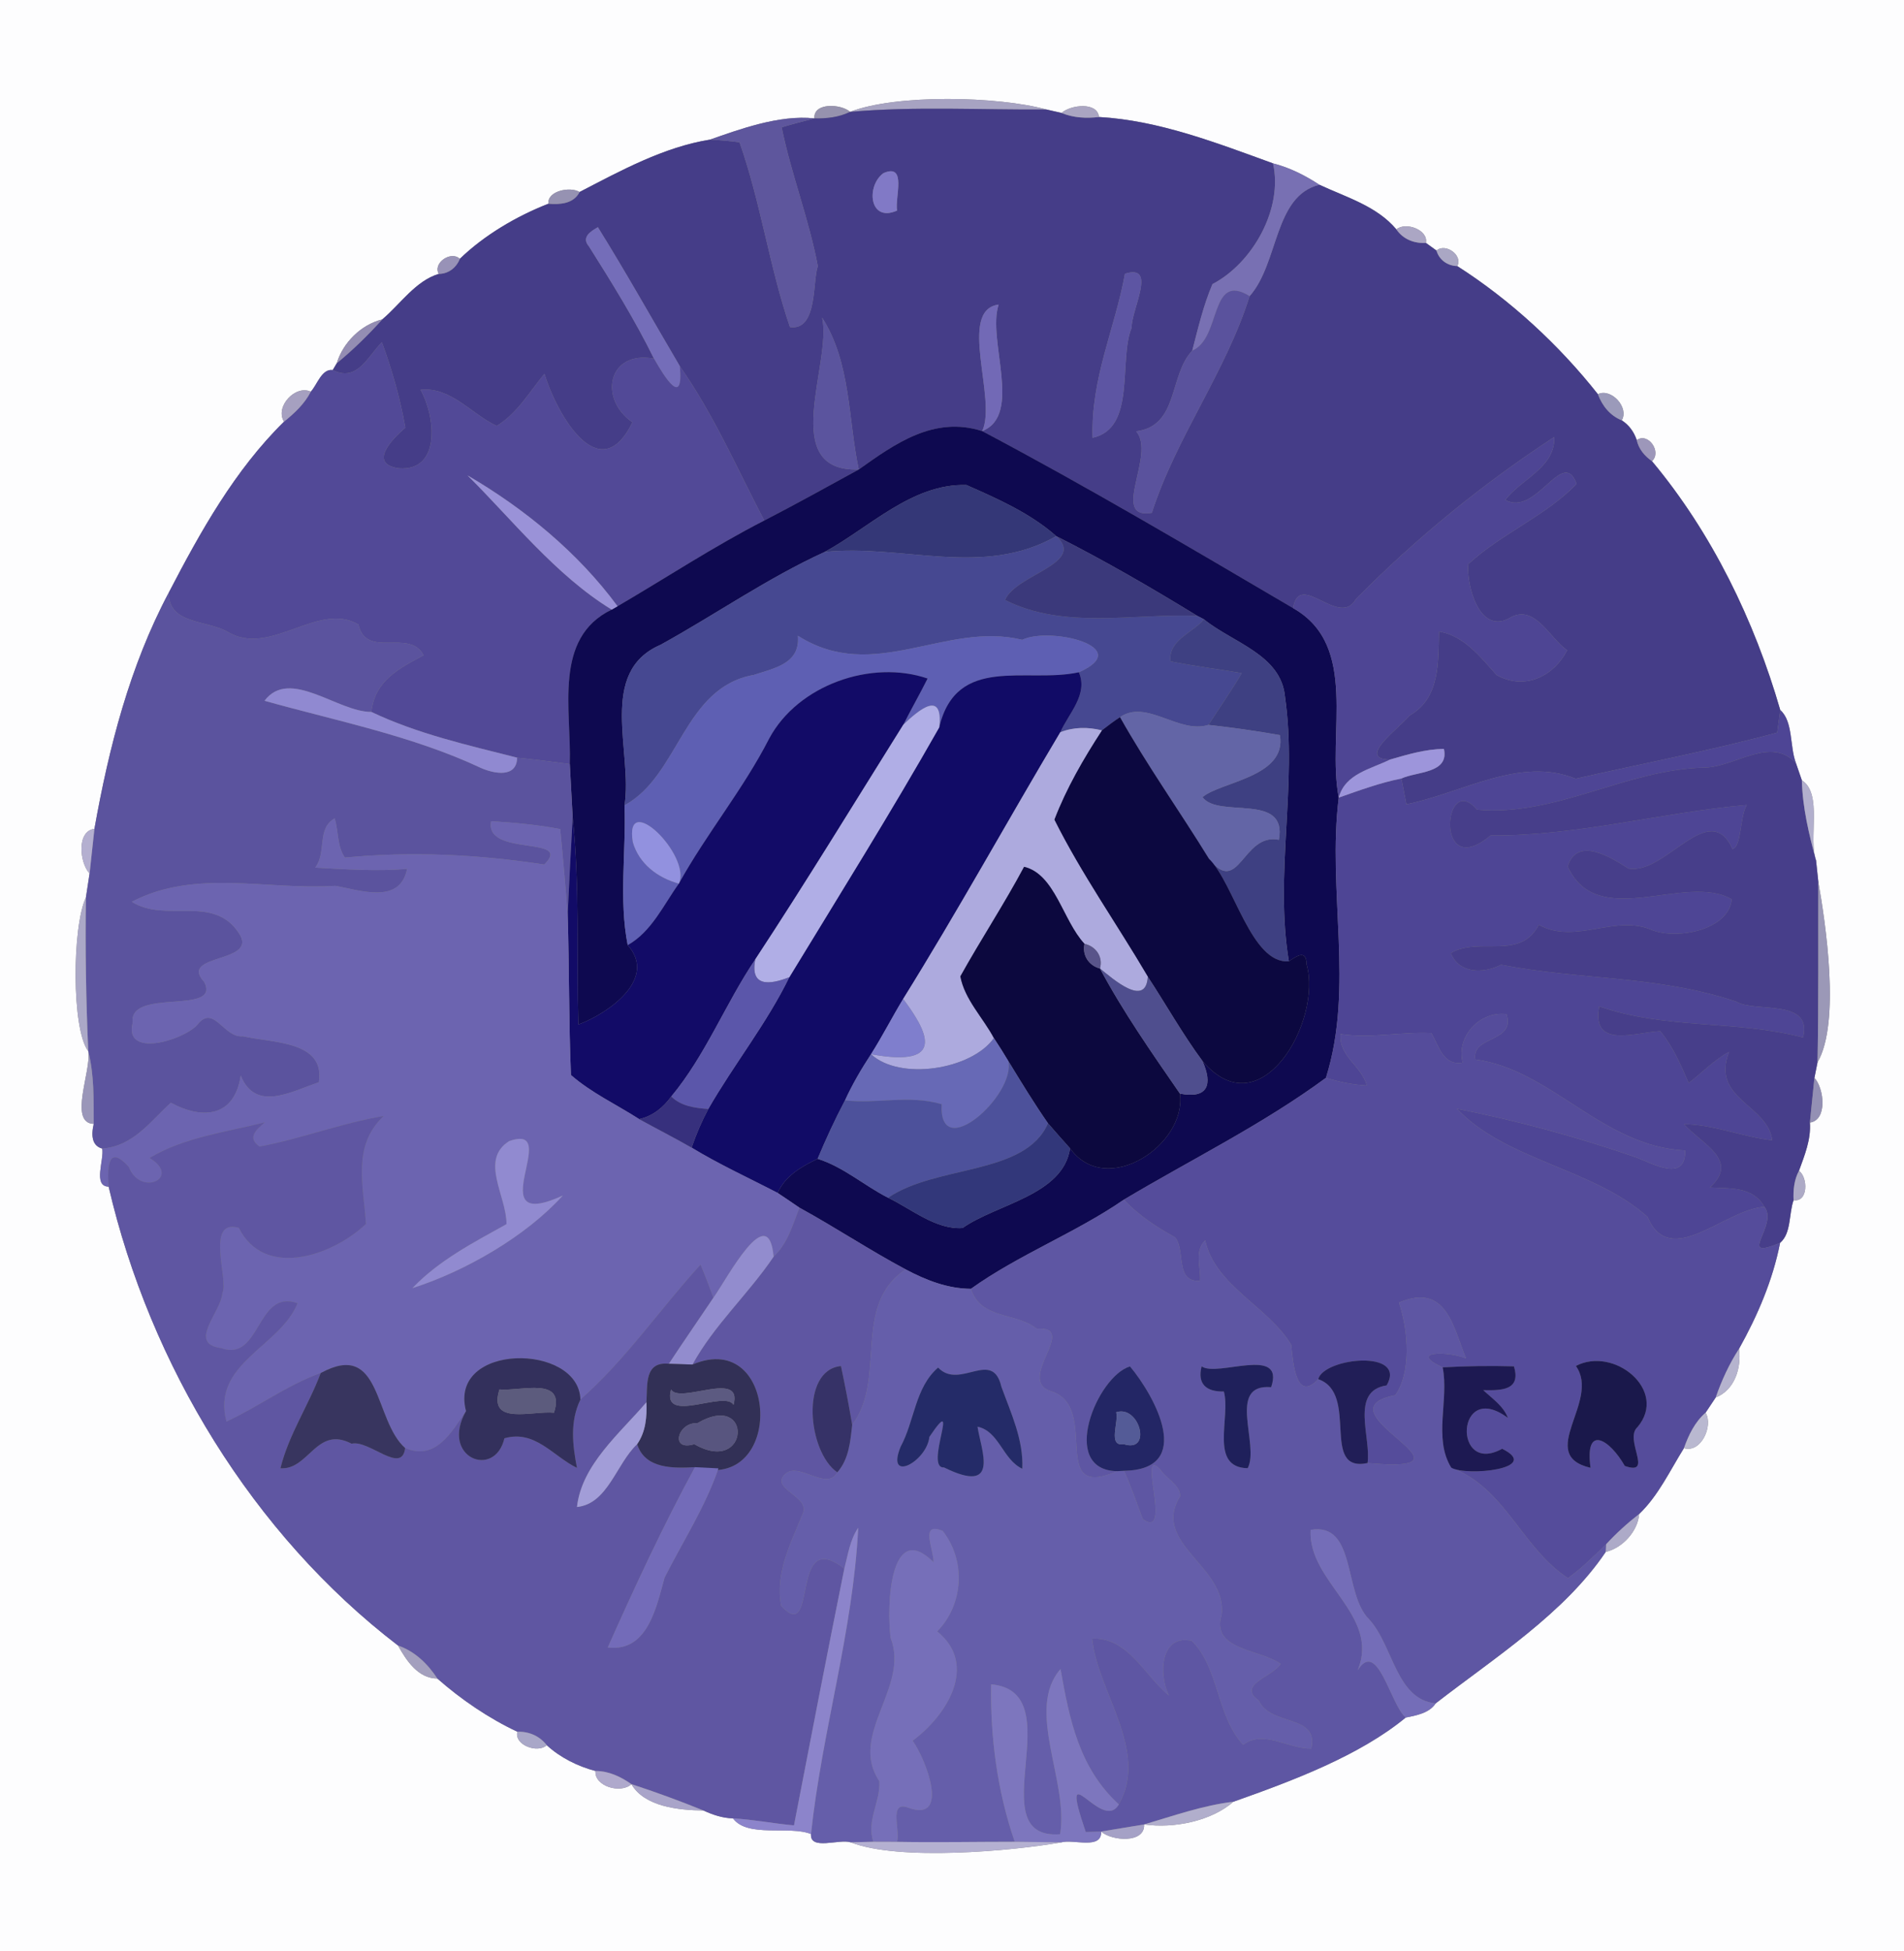 <?xml version="1.0" encoding="UTF-8" ?>
<!DOCTYPE svg PUBLIC "-//W3C//DTD SVG 1.1//EN" "http://www.w3.org/Graphics/SVG/1.1/DTD/svg11.dtd">
<svg width="244pt" height="250pt" viewBox="0 0 244 250" version="1.1" xmlns="http://www.w3.org/2000/svg">
<rect x="0" y="0" width="244" height="250" fill="#808080" stroke="none"/>
<g id="#fdfdfeff">
<path fill="#fdfdfe" opacity="1.00" d=" M 0.00 0.00 L 244.00 0.00 L 244.00 250.00 L 0.00 250.00 L 0.00 0.00 M 108.94 14.33 C 107.80 13.30 104.20 13.10 104.37 15.17 C 99.84 14.66 94.55 16.65 90.98 17.89 C 85.06 18.84 79.52 21.88 74.27 24.60 C 73.11 23.87 70.12 24.43 70.28 26.10 C 66.20 27.69 62.06 30.13 58.93 33.16 C 57.80 32.09 55.44 33.68 56.23 35.09 C 53.25 35.98 51.29 38.99 48.99 40.92 C 46.27 41.59 43.96 43.89 43.16 46.53 L 42.64 47.41 C 41.23 47.21 40.65 49.29 39.83 50.18 C 37.85 49.26 35.20 52.12 36.40 54.02 C 30.09 60.22 25.68 68.12 21.64 75.90 C 16.63 85.31 13.96 95.76 12.10 106.19 C 9.79 106.47 10.20 110.55 11.48 111.91 C 11.36 112.68 11.13 114.21 11.01 114.98 C 9.24 118.73 9.16 131.86 11.31 134.67 C 11.75 137.13 8.73 143.86 12.01 143.99 C 11.60 145.79 11.96 146.84 13.10 147.15 C 13.37 148.58 11.87 151.99 13.92 152.03 C 19.23 174.88 32.38 196.55 51.01 210.82 C 52.08 212.75 53.59 215.04 56.05 215.05 C 59.07 217.71 62.64 220.15 66.30 221.86 C 65.88 223.56 68.88 224.67 70.07 223.59 C 71.81 225.18 74.03 226.29 76.31 226.89 C 76.15 228.85 79.54 229.85 80.92 228.58 C 82.57 231.46 86.99 231.92 90.14 231.95 C 91.33 232.50 92.59 232.93 93.93 232.96 C 95.80 235.49 101.19 233.85 103.93 234.97 C 103.77 237.12 107.54 235.56 109.01 236.03 C 115.24 238.46 129.69 237.14 135.99 236.04 C 137.53 235.58 141.22 237.03 141.11 234.65 C 142.47 235.87 146.74 236.20 146.62 233.74 C 150.47 234.29 155.28 233.28 158.06 230.83 C 165.64 228.15 174.19 224.95 180.14 220.05 C 181.49 219.78 183.19 219.47 183.98 218.23 C 191.62 212.31 200.45 206.72 205.78 198.82 C 207.90 198.34 209.89 196.19 210.06 193.97 C 212.52 191.62 214.01 188.39 215.80 185.53 C 217.98 186.20 219.58 182.68 218.57 180.99 C 218.90 180.50 219.55 179.53 219.87 179.04 C 222.32 178.07 223.18 175.23 222.86 172.80 C 225.22 168.58 227.19 164.00 228.12 159.23 C 229.58 157.99 229.22 155.52 229.85 153.76 C 231.74 154.05 231.70 150.84 230.54 150.00 C 231.26 148.01 232.10 145.98 231.94 143.82 C 234.21 143.50 233.77 139.45 232.52 138.09 C 232.62 137.59 232.82 136.59 232.92 136.09 C 235.89 131.00 233.92 118.09 233.02 112.98 C 232.95 112.30 232.81 110.93 232.73 110.24 C 231.70 107.51 233.62 101.67 230.91 99.97 C 230.72 99.42 230.34 98.33 230.16 97.79 C 229.33 95.63 229.82 92.45 228.14 90.96 C 224.83 79.51 219.38 68.27 211.70 59.08 C 212.98 57.92 211.24 55.36 209.75 56.38 C 209.38 55.29 208.74 54.44 207.83 53.85 C 208.80 52.20 206.47 49.68 204.77 50.50 C 199.77 44.16 193.49 38.39 186.75 34.09 C 187.50 32.71 185.24 31.09 184.09 32.10 C 183.75 31.85 183.07 31.36 182.73 31.12 C 183.07 29.46 180.14 28.37 178.95 29.39 C 176.43 26.39 172.51 25.27 169.08 23.67 C 167.25 22.47 165.27 21.47 163.14 20.93 C 155.92 18.32 148.56 15.43 140.83 14.99 C 140.65 13.01 137.18 13.43 136.04 14.47 C 135.55 14.36 134.59 14.14 134.10 14.03 C 127.91 12.32 114.84 12.04 108.94 14.33 Z" />
</g>
<g id="#a7a3c2ff">
<path fill="#a7a3c2" opacity="1.00" d=" M 108.94 14.33 C 114.84 12.04 127.91 12.32 134.10 14.03 C 125.72 14.09 117.30 13.60 108.94 14.33 Z" />
</g>
<g id="#9692aeff">
<path fill="#9692ae" opacity="1.00" d=" M 104.37 15.17 C 104.20 13.10 107.80 13.30 108.94 14.33 C 107.51 15.03 105.93 15.20 104.37 15.17 Z" />
</g>
<g id="#453d88ff">
<path fill="#453d88" opacity="1.00" d=" M 108.94 14.33 C 117.30 13.60 125.72 14.09 134.10 14.03 C 134.59 14.14 135.55 14.36 136.04 14.47 C 137.56 15.10 139.21 15.18 140.83 14.99 C 148.56 15.43 155.92 18.32 163.14 20.93 C 164.45 26.67 160.59 33.67 155.38 36.40 C 154.21 39.14 153.54 42.05 152.79 44.92 C 149.77 48.09 151.09 54.56 145.60 55.26 C 148.19 58.22 142.16 66.61 147.61 65.70 C 150.75 55.97 157.07 47.70 160.14 37.94 C 163.90 33.70 163.23 25.09 169.08 23.67 C 172.51 25.27 176.43 26.39 178.95 29.39 C 179.81 30.65 181.22 31.21 182.73 31.12 C 183.07 31.36 183.75 31.85 184.09 32.10 C 184.43 33.31 185.51 34.06 186.75 34.09 C 193.49 38.39 199.77 44.16 204.77 50.50 C 205.32 51.98 206.33 53.25 207.83 53.85 C 208.74 54.44 209.38 55.29 209.75 56.38 C 210.00 57.53 210.76 58.42 211.70 59.08 C 219.38 68.27 224.83 79.51 228.14 90.96 C 228.04 91.68 227.85 93.13 227.75 93.86 C 219.22 96.17 210.53 97.81 201.92 99.77 C 194.83 96.85 187.33 101.63 180.23 103.04 C 180.07 102.22 179.75 100.56 179.59 99.74 C 181.57 98.82 185.73 99.11 185.04 95.95 C 182.67 95.97 180.40 96.66 178.14 97.31 C 173.72 97.28 179.38 93.22 180.65 91.66 C 184.56 89.42 184.30 84.88 184.41 80.91 C 187.62 81.43 189.76 84.21 191.80 86.49 C 195.49 88.52 199.15 86.56 200.83 83.32 C 198.49 81.67 196.60 77.16 193.31 79.26 C 189.58 81.17 187.93 75.08 188.15 72.28 C 192.38 68.37 198.17 66.05 202.04 61.99 C 200.27 57.16 196.90 66.27 192.90 64.05 C 194.95 61.35 199.32 59.90 199.18 55.99 C 189.97 62.02 181.48 68.94 173.76 76.75 C 171.64 80.57 166.53 72.98 165.71 77.91 C 152.54 70.17 139.35 62.36 125.87 55.23 C 131.11 53.16 126.47 43.53 127.98 39.02 C 122.66 39.73 127.81 51.15 125.87 55.23 C 119.69 53.25 114.68 56.86 110.05 60.15 C 108.67 53.66 109.06 46.49 105.36 40.70 C 106.66 46.54 99.62 60.49 110.05 60.15 C 106.03 62.36 102.01 64.58 97.94 66.69 C 94.46 60.03 91.47 53.12 87.13 46.93 C 83.63 40.99 80.27 34.97 76.62 29.11 C 75.70 29.63 74.46 30.40 75.47 31.56 C 78.43 36.25 81.36 40.97 83.81 45.95 C 77.88 44.85 76.69 51.12 81.05 54.10 C 76.82 62.78 71.33 52.99 69.77 47.89 C 67.84 50.22 66.31 52.94 63.66 54.57 C 60.39 53.05 57.80 49.53 53.89 49.94 C 55.78 53.26 56.59 60.41 51.10 60.00 C 47.11 59.42 50.33 56.18 51.95 54.79 C 51.29 51.07 50.24 47.38 48.94 43.84 C 47.11 45.69 45.77 48.99 42.64 47.41 L 43.16 46.53 C 45.25 44.82 47.18 42.92 48.99 40.92 C 51.29 38.99 53.25 35.98 56.23 35.09 C 57.48 35.08 58.47 34.30 58.93 33.16 C 62.06 30.13 66.20 27.69 70.28 26.10 C 71.77 26.22 73.51 26.11 74.27 24.60 C 79.52 21.88 85.06 18.84 90.98 17.89 C 92.25 17.95 93.51 18.06 94.77 18.23 C 97.50 25.96 98.59 34.16 101.23 41.90 C 104.83 42.44 104.11 35.86 104.81 34.12 C 103.68 28.08 101.39 22.32 100.17 16.31 C 101.55 15.89 102.96 15.54 104.37 15.17 C 105.93 15.20 107.51 15.03 108.94 14.33 M 113.22 22.18 C 110.98 23.79 111.36 28.57 114.96 26.98 C 114.66 25.31 116.27 20.86 113.22 22.18 M 144.16 35.07 C 142.90 42.08 139.77 48.46 140.02 56.09 C 145.65 54.86 143.31 46.14 145.02 42.00 C 144.97 39.68 148.34 33.75 144.16 35.07 Z" />
</g>
<g id="#aaa5c2ff">
<path fill="#aaa5c2" opacity="1.00" d=" M 136.04 14.47 C 137.18 13.43 140.65 13.01 140.83 14.99 C 139.21 15.18 137.56 15.10 136.04 14.47 Z" />
</g>
<g id="#5e569dff">
<path fill="#5e569d" opacity="1.00" d=" M 90.98 17.89 C 94.55 16.65 99.84 14.66 104.37 15.17 C 102.96 15.54 101.55 15.89 100.17 16.31 C 101.39 22.32 103.68 28.08 104.81 34.12 C 104.11 35.86 104.83 42.44 101.23 41.90 C 98.59 34.16 97.50 25.96 94.77 18.23 C 93.51 18.06 92.25 17.95 90.98 17.89 Z" />
</g>
<g id="#7870b3ff">
<path fill="#7870b3" opacity="1.00" d=" M 163.14 20.93 C 165.27 21.47 167.25 22.47 169.08 23.67 C 163.23 25.09 163.90 33.70 160.14 37.94 C 154.97 34.75 156.55 43.36 152.79 44.92 C 153.54 42.05 154.21 39.14 155.38 36.40 C 160.59 33.67 164.45 26.67 163.14 20.93 Z" />
</g>
<g id="#8179c6ff">
<path fill="#8179c6" opacity="1.00" d=" M 113.22 22.18 C 116.27 20.86 114.66 25.31 114.96 26.98 C 111.36 28.57 110.98 23.79 113.22 22.18 Z" />
</g>
<g id="#9692b2ff">
<path fill="#9692b2" opacity="1.00" d=" M 70.28 26.10 C 70.12 24.43 73.11 23.87 74.27 24.60 C 73.51 26.11 71.77 26.22 70.28 26.10 Z" />
</g>
<g id="#746db9ff">
<path fill="#746db9" opacity="1.00" d=" M 75.47 31.56 C 74.46 30.40 75.70 29.63 76.62 29.11 C 80.27 34.97 83.63 40.99 87.13 46.93 C 87.62 52.26 85.19 48.39 83.81 45.95 C 81.36 40.97 78.43 36.25 75.47 31.56 Z" />
</g>
<g id="#aba6c4ff">
<path fill="#aba6c4" opacity="1.00" d=" M 178.95 29.39 C 180.14 28.37 183.07 29.46 182.73 31.12 C 181.22 31.21 179.81 30.65 178.95 29.39 Z" />
</g>
<g id="#aaa7c4ff">
<path fill="#aaa7c4" opacity="1.00" d=" M 184.09 32.10 C 185.24 31.09 187.50 32.71 186.75 34.09 C 185.51 34.06 184.43 33.31 184.09 32.10 Z" />
</g>
<g id="#9892b7ff">
<path fill="#9892b7" opacity="1.00" d=" M 56.23 35.09 C 55.44 33.68 57.80 32.09 58.93 33.16 C 58.47 34.30 57.48 35.08 56.23 35.09 Z" />
</g>
<g id="#5d55a3ff">
<path fill="#5d55a3" opacity="1.00" d=" M 144.16 35.07 C 148.34 33.75 144.97 39.68 145.02 42.00 C 143.31 46.14 145.65 54.86 140.02 56.09 C 139.77 48.46 142.90 42.08 144.16 35.07 Z" />
</g>
<g id="#5a529dff">
<path fill="#5a529d" opacity="1.00" d=" M 152.79 44.92 C 156.55 43.36 154.97 34.75 160.14 37.94 C 157.07 47.70 150.75 55.97 147.61 65.70 C 142.16 66.61 148.19 58.22 145.60 55.26 C 151.09 54.56 149.77 48.09 152.79 44.92 Z" />
</g>
<g id="#7269b6ff">
<path fill="#7269b6" opacity="1.00" d=" M 125.87 55.23 C 127.81 51.15 122.66 39.73 127.98 39.02 C 126.47 43.53 131.11 53.16 125.87 55.23 Z" />
</g>
<g id="#948db3ff">
<path fill="#948db3" opacity="1.00" d=" M 43.16 46.53 C 43.96 43.89 46.27 41.59 48.99 40.92 C 47.18 42.92 45.25 44.82 43.16 46.53 Z" />
</g>
<g id="#5b549eff">
<path fill="#5b549e" opacity="1.00" d=" M 105.36 40.70 C 109.06 46.49 108.67 53.66 110.05 60.15 C 99.62 60.49 106.66 46.54 105.36 40.70 Z" />
</g>
<g id="#524997ff">
<path fill="#524997" opacity="1.00" d=" M 42.64 47.41 C 45.77 48.99 47.11 45.69 48.94 43.84 C 50.24 47.38 51.29 51.07 51.95 54.79 C 50.33 56.18 47.11 59.42 51.10 60.00 C 56.59 60.41 55.78 53.26 53.89 49.94 C 57.80 49.53 60.39 53.05 63.66 54.57 C 66.31 52.94 67.84 50.22 69.77 47.89 C 71.33 52.99 76.82 62.78 81.05 54.10 C 76.69 51.12 77.88 44.85 83.81 45.95 C 85.19 48.39 87.62 52.26 87.13 46.93 C 91.47 53.12 94.46 60.03 97.94 66.69 C 91.48 70.00 85.40 74.01 79.14 77.67 C 74.09 70.81 67.24 65.18 59.92 60.91 C 65.56 66.49 71.21 73.71 78.39 78.10 C 70.85 81.74 73.25 90.99 73.02 97.89 C 70.78 97.58 68.53 97.30 66.27 97.07 C 59.94 95.46 53.52 94.03 47.59 91.21 C 48.04 87.18 51.14 85.64 54.29 83.95 C 52.41 80.44 46.98 84.50 45.92 80.00 C 40.73 77.00 34.62 84.26 29.15 80.94 C 26.47 79.41 21.54 80.02 21.64 75.90 C 25.68 68.12 30.09 60.22 36.40 54.02 C 37.74 52.94 39.03 51.74 39.83 50.18 C 40.65 49.29 41.23 47.21 42.64 47.41 Z" />
</g>
<g id="#a6a0c0ff">
<path fill="#a6a0c0" opacity="1.00" d=" M 36.40 54.02 C 35.20 52.12 37.85 49.26 39.83 50.18 C 39.03 51.74 37.74 52.94 36.40 54.02 Z" />
</g>
<g id="#9b9abaff">
<path fill="#9b9aba" opacity="1.00" d=" M 204.77 50.50 C 206.47 49.68 208.80 52.20 207.83 53.85 C 206.33 53.25 205.32 51.98 204.77 50.50 Z" />
</g>
<g id="#0e0950ff">
<path fill="#0e0950" opacity="1.00" d=" M 110.05 60.15 C 114.68 56.86 119.69 53.25 125.87 55.23 C 139.35 62.36 152.54 70.17 165.71 77.91 C 174.24 82.73 169.99 94.03 171.56 102.19 C 170.07 114.18 173.58 126.42 169.92 138.09 C 161.78 144.08 152.67 148.54 144.02 153.70 C 137.77 157.99 130.58 160.72 124.42 165.12 C 121.43 165.10 118.66 164.01 116.06 162.63 C 111.43 160.16 107.06 157.25 102.46 154.73 C 101.53 154.09 100.59 153.45 99.65 152.83 C 100.64 150.63 102.71 149.46 104.78 148.46 C 108.11 149.51 110.74 151.89 113.81 153.45 C 116.83 154.91 119.94 157.56 123.35 157.33 C 127.72 154.24 136.23 153.15 137.13 147.12 C 141.74 153.55 152.09 146.69 151.21 140.11 C 154.82 140.81 155.44 138.93 154.09 135.92 C 161.58 144.79 169.47 130.75 167.45 123.59 C 167.42 121.63 166.24 122.43 165.17 123.16 C 163.31 111.98 166.29 100.55 164.68 89.31 C 164.21 83.87 157.99 82.36 154.28 79.34 L 153.43 78.90 C 147.53 75.29 141.54 71.81 135.36 68.69 C 132.02 65.74 127.88 63.92 123.85 62.14 C 116.90 61.93 111.42 67.59 105.69 70.71 C 98.35 74.06 91.70 78.72 84.65 82.61 C 76.53 86.11 81.11 96.37 80.03 103.17 C 80.25 109.11 79.29 115.22 80.44 121.09 C 84.32 125.41 77.91 129.86 74.12 131.26 C 73.88 122.41 74.31 113.54 73.39 104.72 C 73.30 103.01 73.11 99.60 73.02 97.89 C 73.25 90.99 70.85 81.74 78.39 78.10 L 79.14 77.67 C 85.40 74.01 91.48 70.00 97.94 66.69 C 102.01 64.58 106.03 62.36 110.05 60.15 Z" />
</g>
<g id="#4e4594ff">
<path fill="#4e4594" opacity="1.00" d=" M 173.76 76.75 C 181.48 68.94 189.97 62.02 199.18 55.99 C 199.32 59.90 194.95 61.35 192.90 64.05 C 196.90 66.27 200.27 57.16 202.04 61.99 C 198.17 66.05 192.38 68.37 188.15 72.28 C 187.93 75.08 189.58 81.17 193.31 79.26 C 196.60 77.16 198.49 81.67 200.83 83.32 C 199.15 86.56 195.49 88.52 191.80 86.49 C 189.76 84.21 187.62 81.43 184.41 80.91 C 184.30 84.88 184.56 89.42 180.65 91.66 C 179.38 93.22 173.72 97.28 178.14 97.31 C 175.67 98.54 172.38 99.11 171.56 102.19 C 169.99 94.03 174.24 82.73 165.71 77.91 C 166.53 72.98 171.64 80.57 173.76 76.75 Z" />
</g>
<g id="#9d97baff">
<path fill="#9d97ba" opacity="1.00" d=" M 209.75 56.38 C 211.24 55.36 212.98 57.92 211.70 59.08 C 210.76 58.42 210.00 57.53 209.75 56.38 Z" />
</g>
<g id="#9a92d8ff">
<path fill="#9a92d8" opacity="1.00" d=" M 59.92 60.91 C 67.24 65.18 74.09 70.81 79.14 77.67 L 78.39 78.10 C 71.21 73.71 65.56 66.49 59.92 60.91 Z" />
</g>
<g id="#343777ff">
<path fill="#343777" opacity="1.00" d=" M 105.69 70.71 C 111.42 67.59 116.90 61.93 123.85 62.14 C 127.88 63.92 132.02 65.74 135.36 68.69 C 125.98 74.05 115.68 69.68 105.69 70.71 Z" />
</g>
<g id="#464891ff">
<path fill="#464891" opacity="1.00" d=" M 105.69 70.71 C 115.68 69.68 125.98 74.05 135.36 68.69 C 139.23 72.20 130.17 73.58 128.80 76.87 C 136.36 80.69 145.26 78.57 153.43 78.90 L 154.28 79.34 C 152.84 81.11 149.66 82.00 150.01 84.73 C 153.04 85.34 156.08 85.71 159.13 86.24 C 157.80 88.51 156.29 90.66 154.87 92.87 C 151.09 94.08 146.92 89.52 143.53 91.88 C 142.73 92.40 141.97 92.99 141.21 93.57 C 139.43 93.13 137.59 93.13 135.88 93.81 C 136.96 91.37 139.48 88.98 138.26 86.13 C 145.56 82.89 134.53 80.25 131.00 81.97 C 121.13 79.56 112.00 87.65 102.25 81.45 C 102.57 85.01 99.28 85.59 96.59 86.47 C 87.56 88.08 87.05 99.38 80.03 103.17 C 81.11 96.37 76.53 86.11 84.65 82.61 C 91.70 78.72 98.35 74.06 105.69 70.71 Z" />
</g>
<g id="#3b397bff">
<path fill="#3b397b" opacity="1.00" d=" M 135.36 68.69 C 141.54 71.81 147.53 75.29 153.43 78.90 C 145.26 78.57 136.36 80.69 128.80 76.87 C 130.17 73.58 139.23 72.20 135.36 68.69 Z" />
</g>
<g id="#5b539eff">
<path fill="#5b539e" opacity="1.00" d=" M 12.10 106.19 C 13.96 95.76 16.63 85.31 21.64 75.90 C 21.54 80.02 26.47 79.41 29.15 80.94 C 34.62 84.26 40.73 77.00 45.92 80.00 C 46.98 84.50 52.41 80.44 54.29 83.95 C 51.14 85.64 48.04 87.18 47.59 91.21 C 43.31 91.25 37.12 85.49 33.90 89.78 C 43.20 92.39 52.84 94.26 61.64 98.39 C 63.29 99.12 66.23 99.71 66.27 97.07 C 68.53 97.30 70.78 97.58 73.02 97.89 C 73.11 99.60 73.30 103.01 73.39 104.72 C 73.15 108.88 72.94 113.05 72.75 117.23 C 72.47 113.55 72.15 109.88 71.79 106.22 C 68.88 105.65 65.91 105.40 62.94 105.21 C 62.04 109.83 73.61 107.00 69.74 110.76 C 61.27 109.46 52.74 109.05 44.20 109.87 C 43.18 108.39 43.40 106.51 42.89 104.85 C 40.55 106.15 41.89 109.22 40.39 111.16 C 44.31 111.36 48.25 111.67 52.17 111.31 C 51.27 115.93 46.10 114.04 42.97 113.49 C 34.23 114.07 25.03 111.28 16.89 115.53 C 21.24 118.29 27.28 114.56 30.57 119.49 C 33.36 123.50 22.73 122.09 26.18 125.82 C 28.34 130.12 16.43 126.50 17.00 131.05 C 15.86 135.57 23.46 133.31 25.30 131.28 C 27.38 128.57 28.68 133.04 31.14 132.76 C 34.79 133.63 41.73 133.29 40.86 138.66 C 37.39 139.80 32.77 142.53 30.85 137.80 C 30.07 143.01 26.12 143.55 21.89 141.28 C 19.28 143.66 17.08 146.85 13.10 147.15 C 11.96 146.84 11.60 145.79 12.01 143.99 C 12.00 140.85 12.08 137.71 11.31 134.67 C 11.02 128.11 10.91 121.54 11.01 114.98 C 11.13 114.21 11.36 112.68 11.48 111.91 C 11.64 110.48 11.95 107.62 12.10 106.19 Z" />
</g>
<g id="#3e4082ff">
<path fill="#3e4082" opacity="1.00" d=" M 154.28 79.34 C 157.99 82.36 164.21 83.87 164.68 89.31 C 166.29 100.55 163.31 111.98 165.17 123.16 C 160.34 123.53 158.13 113.13 154.93 110.02 C 158.80 114.96 159.22 106.65 163.89 107.59 C 165.02 101.46 156.15 104.92 154.10 102.13 C 156.38 100.15 164.95 99.56 164.02 94.18 C 160.97 93.64 157.94 93.21 154.87 92.87 C 156.29 90.66 157.80 88.51 159.13 86.24 C 156.08 85.71 153.04 85.34 150.01 84.73 C 149.66 82.00 152.84 81.11 154.28 79.34 Z" />
</g>
<g id="#5e5fb3ff">
<path fill="#5e5fb3" opacity="1.00" d=" M 102.25 81.45 C 112.00 87.65 121.13 79.56 131.00 81.97 C 134.53 80.25 145.56 82.89 138.26 86.13 C 131.53 87.60 122.59 83.80 120.36 93.19 C 120.90 88.35 117.82 90.87 115.76 92.85 C 116.76 90.86 117.87 88.93 118.87 86.93 C 111.68 84.47 102.26 87.75 98.58 94.61 C 95.24 101.14 90.54 106.80 87.00 113.20 C 88.63 109.60 79.96 101.08 81.10 107.89 C 81.89 110.66 84.29 112.47 87.00 113.20 C 85.01 115.97 83.52 119.35 80.44 121.09 C 79.29 115.22 80.25 109.11 80.03 103.17 C 87.05 99.38 87.56 88.08 96.59 86.47 C 99.28 85.59 102.57 85.01 102.25 81.45 Z" />
</g>
<g id="#120b67ff">
<path fill="#120b67" opacity="1.00" d=" M 98.58 94.61 C 102.26 87.75 111.68 84.47 118.87 86.93 C 117.87 88.93 116.76 90.86 115.76 92.85 C 109.47 102.90 103.30 113.01 96.79 122.91 C 92.94 128.62 90.44 135.17 86.02 140.48 C 84.99 141.90 83.66 142.98 81.92 143.38 C 79.00 141.50 75.79 140.02 73.17 137.73 C 72.88 130.89 72.96 124.06 72.75 117.23 C 72.94 113.05 73.15 108.88 73.39 104.72 C 74.31 113.54 73.88 122.41 74.12 131.26 C 77.91 129.86 84.32 125.41 80.44 121.09 C 83.52 119.35 85.01 115.97 87.00 113.20 C 90.54 106.80 95.24 101.14 98.58 94.61 Z" />
</g>
<g id="#110b66ff">
<path fill="#110b66" opacity="1.00" d=" M 120.36 93.19 C 122.59 83.80 131.53 87.60 138.26 86.13 C 139.48 88.98 136.96 91.37 135.88 93.81 C 129.11 105.16 122.73 116.76 115.74 127.98 C 114.32 130.32 113.08 132.76 111.62 135.06 C 110.38 136.96 109.23 138.91 108.29 140.97 C 107.00 143.41 105.85 145.91 104.78 148.46 C 102.71 149.46 100.64 150.63 99.65 152.83 C 95.96 150.91 92.18 149.19 88.63 147.03 C 89.21 145.32 89.92 143.67 90.77 142.08 C 94.06 136.35 98.24 131.16 101.15 125.20 C 107.62 114.57 114.22 104.02 120.36 93.19 Z" />
</g>
<g id="#9089d1ff">
<path fill="#9089d1" opacity="1.00" d=" M 33.90 89.78 C 37.12 85.49 43.31 91.25 47.59 91.21 C 53.52 94.03 59.94 95.46 66.27 97.07 C 66.23 99.71 63.29 99.12 61.64 98.39 C 52.84 94.26 43.20 92.39 33.90 89.78 Z" />
</g>
<g id="#b0aee6ff">
<path fill="#b0aee6" opacity="1.00" d=" M 115.76 92.85 C 117.82 90.87 120.90 88.35 120.36 93.19 C 114.22 104.02 107.62 114.57 101.15 125.20 C 98.64 126.18 96.08 126.49 96.79 122.91 C 103.30 113.01 109.47 102.90 115.76 92.85 Z" />
</g>
<g id="#6365a6ff">
<path fill="#6365a6" opacity="1.00" d=" M 143.53 91.88 C 146.92 89.52 151.09 94.08 154.87 92.87 C 157.94 93.21 160.97 93.64 164.02 94.18 C 164.95 99.56 156.38 100.15 154.10 102.13 C 156.15 104.92 165.02 101.46 163.89 107.59 C 159.22 106.65 158.80 114.96 154.93 110.02 C 151.19 103.94 147.03 98.11 143.53 91.88 Z" />
</g>
<g id="#4e4595ff">
<path fill="#4e4595" opacity="1.00" d=" M 228.14 90.96 C 229.82 92.45 229.33 95.63 230.16 97.79 C 226.96 94.27 222.40 98.22 218.53 98.34 C 208.41 98.52 199.40 104.67 189.26 103.73 C 185.02 98.60 183.75 113.16 191.02 107.03 C 202.22 107.11 212.83 104.09 223.85 103.13 C 222.94 104.71 223.20 108.46 222.03 108.78 C 219.04 102.16 213.43 112.15 208.68 111.27 C 206.48 109.85 202.11 107.10 200.90 111.00 C 204.70 119.40 215.97 111.77 221.92 115.21 C 221.58 119.05 215.21 120.40 211.85 119.21 C 207.00 117.02 201.94 121.10 197.20 118.48 C 194.83 123.11 189.59 119.95 185.92 122.10 C 186.98 124.78 190.15 124.75 192.35 123.60 C 202.57 125.58 212.37 124.94 222.49 128.32 C 224.86 129.77 232.34 127.86 231.06 132.92 C 222.45 130.65 213.44 131.92 204.94 128.93 C 203.90 134.45 209.60 132.24 212.77 132.11 C 214.39 134.07 215.40 136.43 216.41 138.75 C 218.13 137.42 219.66 135.81 221.59 134.75 C 219.22 140.84 226.53 141.49 227.11 146.09 C 223.30 145.66 219.69 144.09 215.81 144.02 C 218.06 146.58 222.99 148.61 219.13 152.13 C 221.71 152.29 224.64 151.98 226.12 154.62 C 221.05 154.90 214.04 162.74 211.13 155.91 C 204.26 149.71 192.92 148.67 186.71 142.05 C 194.46 143.58 202.19 145.68 209.69 148.28 C 211.87 149.12 216.04 151.50 215.95 147.40 C 205.31 146.88 198.77 137.02 189.06 135.74 C 188.55 132.63 194.23 133.64 193.06 129.93 C 189.67 129.49 186.58 132.79 187.45 136.14 C 184.96 136.58 184.41 134.07 183.45 132.36 C 179.57 132.17 175.68 133.07 171.80 132.48 C 171.53 135.30 174.51 136.57 175.16 139.07 C 173.37 138.98 171.62 138.61 169.92 138.09 C 173.58 126.42 170.07 114.18 171.56 102.19 C 174.20 101.26 176.83 100.29 179.59 99.74 C 179.75 100.56 180.07 102.22 180.23 103.04 C 187.33 101.63 194.83 96.85 201.92 99.77 C 210.53 97.81 219.22 96.17 227.75 93.86 C 227.85 93.13 228.04 91.68 228.14 90.96 Z" />
</g>
<g id="#0c0840ff">
<path fill="#0c0840" opacity="1.00" d=" M 141.21 93.57 C 141.97 92.99 142.73 92.40 143.53 91.88 C 147.03 98.11 151.19 103.94 154.93 110.02 C 158.13 113.13 160.34 123.53 165.17 123.16 C 166.24 122.43 167.42 121.63 167.45 123.59 C 169.47 130.75 161.58 144.79 154.09 135.92 C 151.54 132.47 149.44 128.71 147.09 125.13 C 143.14 118.41 138.59 111.98 135.11 105.01 C 136.66 100.97 138.85 97.19 141.21 93.57 Z" />
</g>
<g id="#adaadeff">
<path fill="#adaade" opacity="1.00" d=" M 135.88 93.81 C 137.59 93.13 139.43 93.13 141.21 93.57 C 138.85 97.19 136.66 100.97 135.11 105.01 C 138.59 111.98 143.14 118.41 147.09 125.13 C 146.87 129.20 142.56 125.36 140.96 124.08 C 141.39 122.60 140.44 121.23 138.98 120.92 C 136.18 117.91 135.22 112.01 131.24 111.05 C 128.69 115.83 125.70 120.36 123.07 125.09 C 123.62 128.05 125.97 130.37 127.37 133.00 C 124.47 137.07 115.30 138.48 111.62 135.06 C 121.56 136.88 118.70 131.95 115.74 127.98 C 122.73 116.76 129.11 105.16 135.88 93.81 Z" />
</g>
<g id="#9d95dbff">
<path fill="#9d95db" opacity="1.00" d=" M 178.14 97.31 C 180.40 96.66 182.67 95.97 185.04 95.95 C 185.73 99.11 181.57 98.82 179.59 99.74 C 176.83 100.29 174.20 101.26 171.56 102.19 C 172.38 99.11 175.67 98.54 178.14 97.31 Z" />
</g>
<g id="#473e8aff">
<path fill="#473e8a" opacity="1.00" d=" M 218.53 98.34 C 222.40 98.22 226.96 94.27 230.16 97.79 C 230.34 98.33 230.72 99.42 230.91 99.97 C 231.00 103.47 231.82 106.87 232.73 110.24 C 232.81 110.93 232.95 112.30 233.02 112.98 C 232.99 120.68 233.07 128.38 232.92 136.09 C 232.82 136.59 232.62 137.59 232.52 138.09 C 232.38 139.52 232.09 142.39 231.94 143.82 C 232.10 145.98 231.26 148.01 230.54 150.00 C 229.92 151.15 229.79 152.46 229.85 153.76 C 229.22 155.52 229.58 157.99 228.12 159.23 C 222.40 161.61 227.94 157.04 226.12 154.62 C 224.64 151.98 221.71 152.29 219.13 152.13 C 222.99 148.61 218.06 146.58 215.81 144.02 C 219.69 144.09 223.30 145.66 227.11 146.09 C 226.53 141.49 219.22 140.84 221.59 134.75 C 219.66 135.81 218.13 137.42 216.41 138.75 C 215.40 136.43 214.39 134.07 212.77 132.11 C 209.60 132.24 203.90 134.45 204.94 128.93 C 213.44 131.92 222.45 130.65 231.06 132.92 C 232.34 127.86 224.86 129.77 222.49 128.32 C 212.37 124.94 202.57 125.58 192.35 123.60 C 190.15 124.75 186.98 124.78 185.92 122.10 C 189.59 119.95 194.83 123.11 197.20 118.48 C 201.94 121.10 207.00 117.02 211.85 119.21 C 215.21 120.40 221.58 119.05 221.92 115.21 C 215.97 111.77 204.70 119.40 200.90 111.00 C 202.11 107.10 206.48 109.85 208.68 111.27 C 213.43 112.15 219.04 102.16 222.03 108.78 C 223.20 108.46 222.94 104.71 223.85 103.13 C 212.83 104.09 202.22 107.11 191.02 107.03 C 183.75 113.16 185.02 98.60 189.26 103.73 C 199.40 104.67 208.41 98.52 218.53 98.34 Z" />
</g>
<g id="#b2afcdff">
<path fill="#b2afcd" opacity="1.00" d=" M 230.91 99.97 C 233.62 101.67 231.70 107.51 232.73 110.24 C 231.82 106.87 231.00 103.47 230.91 99.97 Z" />
</g>
<g id="#6c64b0ff">
<path fill="#6c64b0" opacity="1.00" d=" M 40.39 111.16 C 41.89 109.22 40.55 106.15 42.89 104.85 C 43.40 106.51 43.18 108.39 44.20 109.87 C 52.74 109.05 61.27 109.46 69.74 110.76 C 73.61 107.00 62.04 109.83 62.94 105.21 C 65.91 105.40 68.88 105.65 71.79 106.22 C 72.15 109.88 72.47 113.55 72.75 117.23 C 72.96 124.06 72.88 130.89 73.17 137.73 C 75.79 140.02 79.00 141.50 81.92 143.38 C 84.15 144.61 86.42 145.76 88.63 147.03 C 92.18 149.19 95.96 150.91 99.65 152.83 C 100.59 153.45 101.53 154.09 102.46 154.73 C 101.58 156.92 100.95 159.35 99.14 161.00 C 98.48 153.63 93.24 163.72 91.42 166.27 C 90.90 164.84 90.36 163.42 89.77 162.03 C 84.58 167.72 80.19 174.21 74.38 179.31 C 74.19 172.03 57.42 171.99 59.72 180.78 C 57.84 183.54 55.82 187.18 51.92 185.52 C 47.87 181.95 48.96 171.62 41.10 175.91 C 36.82 177.44 33.13 180.23 29.02 182.13 C 27.04 174.67 35.88 172.58 38.13 166.96 C 32.81 165.09 33.47 174.56 28.33 172.71 C 23.97 172.14 28.34 168.12 28.50 165.63 C 29.34 164.08 26.23 156.05 30.61 157.31 C 33.91 163.91 42.65 160.86 46.90 156.80 C 46.56 151.72 45.13 146.81 49.16 142.98 C 43.76 143.88 38.59 145.90 33.26 146.89 C 31.63 145.77 32.83 144.73 33.94 143.79 C 28.97 145.04 23.61 145.70 19.17 148.35 C 23.31 150.87 18.01 153.39 16.50 149.50 C 13.91 146.63 13.73 149.33 13.92 152.03 C 11.87 151.99 13.37 148.58 13.10 147.15 C 17.08 146.85 19.28 143.66 21.89 141.28 C 26.12 143.55 30.07 143.01 30.85 137.80 C 32.77 142.53 37.39 139.80 40.86 138.66 C 41.73 133.29 34.79 133.63 31.14 132.76 C 28.68 133.04 27.38 128.57 25.30 131.28 C 23.46 133.31 15.86 135.57 17.00 131.05 C 16.43 126.50 28.34 130.12 26.18 125.82 C 22.73 122.09 33.36 123.50 30.57 119.49 C 27.28 114.56 21.24 118.29 16.89 115.53 C 25.03 111.28 34.23 114.07 42.97 113.49 C 46.10 114.04 51.27 115.93 52.17 111.31 C 48.25 111.67 44.31 111.36 40.39 111.16 M 65.24 146.20 C 61.44 148.62 64.92 153.20 64.91 156.83 C 60.65 159.20 56.26 161.46 52.85 165.03 C 59.65 162.87 67.43 158.36 72.12 153.17 C 61.19 158.17 72.32 143.70 65.24 146.20 Z" />
</g>
<g id="#9291dfff">
<path fill="#9291df" opacity="1.00" d=" M 81.10 107.89 C 79.96 101.08 88.63 109.60 87.00 113.20 C 84.29 112.47 81.89 110.66 81.10 107.89 Z" />
</g>
<g id="#b4afd0ff">
<path fill="#b4afd0" opacity="1.00" d=" M 11.48 111.91 C 10.20 110.55 9.79 106.47 12.10 106.19 C 11.95 107.62 11.64 110.48 11.48 111.91 Z" />
</g>
<g id="#0c083eff">
<path fill="#0c083e" opacity="1.00" d=" M 131.24 111.05 C 135.22 112.01 136.18 117.91 138.98 120.92 C 138.66 122.38 139.53 123.71 140.96 124.08 C 143.96 129.69 147.61 134.89 151.21 140.11 C 152.09 146.69 141.74 153.55 137.13 147.12 C 136.16 146.06 135.24 144.98 134.30 143.91 C 132.50 141.32 130.86 138.63 129.22 135.94 C 128.62 134.94 128.01 133.96 127.37 133.00 C 125.97 130.37 123.62 128.05 123.07 125.09 C 125.70 120.36 128.69 115.83 131.24 111.05 Z" />
</g>
<g id="#9b98b7ff">
<path fill="#9b98b7" opacity="1.00" d=" M 233.02 112.98 C 233.92 118.09 235.89 131.00 232.92 136.09 C 233.07 128.38 232.99 120.68 233.02 112.98 Z" />
</g>
<g id="#aba8c7ff">
<path fill="#aba8c7" opacity="1.00" d=" M 11.31 134.67 C 9.16 131.86 9.24 118.73 11.01 114.98 C 10.91 121.54 11.02 128.11 11.31 134.67 Z" />
</g>
<g id="#59548aff">
<path fill="#59548a" opacity="1.00" d=" M 138.98 120.92 C 140.44 121.23 141.39 122.60 140.96 124.08 C 139.53 123.71 138.66 122.38 138.98 120.92 Z" />
</g>
<g id="#5b56aaff">
<path fill="#5b56aa" opacity="1.00" d=" M 86.02 140.48 C 90.44 135.17 92.94 128.62 96.79 122.91 C 96.08 126.49 98.64 126.18 101.15 125.20 C 98.24 131.16 94.06 136.35 90.77 142.08 C 89.06 141.96 87.29 141.73 86.02 140.48 Z" />
</g>
<g id="#4f4e8eff">
<path fill="#4f4e8e" opacity="1.00" d=" M 140.96 124.08 C 142.56 125.36 146.87 129.20 147.09 125.13 C 149.44 128.71 151.54 132.47 154.09 135.92 C 155.44 138.93 154.82 140.81 151.21 140.11 C 147.61 134.89 143.96 129.69 140.96 124.08 Z" />
</g>
<g id="#7f7ecdff">
<path fill="#7f7ecd" opacity="1.00" d=" M 111.62 135.06 C 113.08 132.76 114.32 130.32 115.74 127.98 C 118.70 131.95 121.56 136.88 111.62 135.06 Z" />
</g>
<g id="#554c9bff">
<path fill="#554c9b" opacity="1.00" d=" M 187.45 136.14 C 186.58 132.79 189.67 129.49 193.06 129.93 C 194.23 133.64 188.55 132.63 189.06 135.74 C 198.77 137.02 205.31 146.88 215.95 147.40 C 216.04 151.50 211.87 149.12 209.69 148.28 C 202.19 145.68 194.46 143.58 186.71 142.05 C 192.92 148.67 204.26 149.71 211.13 155.91 C 214.04 162.74 221.05 154.90 226.12 154.62 C 227.94 157.04 222.40 161.61 228.12 159.23 C 227.19 164.00 225.22 168.58 222.86 172.80 C 221.60 174.74 220.63 176.86 219.87 179.04 C 219.55 179.53 218.90 180.50 218.57 180.99 C 217.19 182.19 216.40 183.85 215.80 185.53 C 214.01 188.39 212.52 191.62 210.06 193.97 C 208.55 195.14 207.13 196.43 205.83 197.84 C 204.26 199.35 202.71 200.91 200.94 202.19 C 195.02 198.32 192.88 190.59 185.98 188.03 C 187.91 189.18 197.69 188.18 192.50 185.61 C 186.14 189.14 186.55 176.65 193.24 181.66 C 192.66 180.11 191.23 179.19 190.08 178.10 C 192.43 178.15 194.95 178.13 194.01 175.05 C 190.94 174.96 187.93 175.01 184.88 175.18 C 180.34 173.11 185.52 173.06 187.88 174.03 C 186.27 170.23 185.42 164.23 179.28 166.88 C 180.51 170.53 180.85 175.91 178.80 178.75 C 168.41 180.76 191.40 188.93 175.25 187.44 C 175.76 184.26 172.94 178.20 177.70 177.49 C 180.36 172.85 169.68 173.92 168.93 176.69 C 166.04 179.80 165.69 174.39 165.47 172.29 C 162.54 167.40 155.76 164.79 154.44 158.91 C 153.02 160.31 153.90 162.35 153.79 164.09 C 150.54 164.32 151.97 160.24 150.59 158.52 C 148.19 157.21 145.92 155.70 144.02 153.70 C 152.67 148.54 161.78 144.08 169.92 138.09 C 171.62 138.61 173.37 138.98 175.16 139.07 C 174.51 136.57 171.53 135.30 171.80 132.48 C 175.68 133.07 179.57 132.17 183.45 132.36 C 184.41 134.07 184.96 136.58 187.45 136.14 M 201.95 175.00 C 205.17 179.49 196.74 186.39 203.83 188.05 C 203.05 182.37 206.30 184.43 208.22 187.81 C 212.00 189.14 208.07 184.40 209.85 182.83 C 213.81 178.15 206.86 172.44 201.95 175.00 Z" />
</g>
<g id="#6769b6ff">
<path fill="#6769b6" opacity="1.00" d=" M 127.37 133.00 C 128.01 133.96 128.62 134.94 129.22 135.94 C 130.18 140.31 120.26 149.17 120.67 141.47 C 116.47 140.23 112.34 141.47 108.29 140.97 C 109.23 138.91 110.38 136.96 111.62 135.06 C 115.30 138.48 124.47 137.07 127.37 133.00 Z" />
</g>
<g id="#9a96b9ff">
<path fill="#9a96b9" opacity="1.00" d=" M 11.31 134.67 C 12.08 137.71 12.00 140.85 12.01 143.99 C 8.73 143.86 11.75 137.13 11.31 134.67 Z" />
</g>
<g id="#4d519bff">
<path fill="#4d519b" opacity="1.00" d=" M 129.22 135.94 C 130.86 138.63 132.50 141.32 134.30 143.91 C 131.41 150.61 120.05 149.20 113.81 153.45 C 110.74 151.89 108.11 149.51 104.78 148.46 C 105.85 145.91 107.00 143.41 108.29 140.97 C 112.34 141.47 116.47 140.23 120.67 141.47 C 120.26 149.17 130.18 140.31 129.22 135.94 Z" />
</g>
<g id="#9490b4ff">
<path fill="#9490b4" opacity="1.00" d=" M 231.94 143.82 C 232.09 142.39 232.38 139.52 232.52 138.09 C 233.77 139.45 234.21 143.50 231.94 143.82 Z" />
</g>
<g id="#37307dff">
<path fill="#37307d" opacity="1.00" d=" M 81.92 143.38 C 83.66 142.98 84.99 141.90 86.02 140.48 C 87.29 141.73 89.06 141.96 90.77 142.08 C 89.92 143.67 89.21 145.32 88.63 147.03 C 86.42 145.76 84.15 144.61 81.92 143.38 Z" />
</g>
<g id="#5f56a2ff">
<path fill="#5f56a2" opacity="1.00" d=" M 33.26 146.89 C 38.59 145.90 43.76 143.88 49.16 142.98 C 45.13 146.81 46.56 151.72 46.90 156.80 C 42.65 160.86 33.91 163.91 30.61 157.31 C 26.23 156.05 29.34 164.08 28.50 165.63 C 28.34 168.12 23.97 172.14 28.33 172.71 C 33.47 174.56 32.81 165.09 38.13 166.96 C 35.88 172.58 27.04 174.67 29.02 182.13 C 33.13 180.23 36.82 177.44 41.10 175.91 C 39.55 180.05 37.00 183.79 35.94 188.11 C 39.60 188.35 40.54 182.60 45.06 184.96 C 47.30 184.43 51.51 188.98 51.92 185.52 C 55.82 187.18 57.84 183.54 59.72 180.78 C 56.35 186.75 63.41 189.54 64.64 184.27 C 68.57 183.14 70.88 186.58 73.94 188.06 C 73.37 185.12 73.02 182.10 74.38 179.31 C 80.19 174.21 84.58 167.72 89.77 162.03 C 90.36 163.42 90.90 164.84 91.42 166.27 C 89.53 169.09 87.58 171.88 85.72 174.72 C 82.55 174.41 82.99 177.41 82.84 179.65 C 79.42 183.66 74.55 187.65 73.94 193.07 C 77.90 192.66 78.96 187.55 81.65 185.02 C 82.66 188.23 86.33 188.11 89.06 187.97 C 84.98 195.47 81.34 203.32 77.89 211.06 C 83.02 211.69 84.12 205.84 85.17 202.11 C 87.51 197.48 90.38 193.07 92.07 188.12 C 91.32 188.08 89.81 188.00 89.06 187.97 C 100.67 191.43 99.87 170.09 88.74 174.82 C 91.50 169.77 95.88 165.82 99.14 161.00 C 100.95 159.35 101.58 156.92 102.46 154.73 C 107.06 157.25 111.43 160.16 116.06 162.63 C 109.09 167.26 113.69 176.64 109.21 182.54 C 108.78 180.01 108.30 177.50 107.77 175.01 C 102.52 175.54 103.50 186.02 107.30 188.63 C 106.00 191.09 102.42 187.30 100.69 188.79 C 98.48 190.72 103.88 191.69 102.89 193.89 C 101.38 197.65 99.27 201.56 100.12 205.76 C 104.90 210.83 101.10 195.41 108.20 200.97 C 105.99 211.92 103.87 222.89 101.75 233.86 C 99.14 233.63 96.55 233.11 93.93 232.96 C 92.59 232.93 91.33 232.50 90.14 231.95 C 87.10 230.72 84.03 229.59 80.92 228.58 C 79.55 227.62 78.02 226.89 76.31 226.89 C 74.03 226.29 71.81 225.18 70.07 223.59 C 69.15 222.40 67.79 221.82 66.30 221.86 C 62.64 220.15 59.07 217.71 56.05 215.05 C 54.82 213.17 53.18 211.57 51.01 210.82 C 32.38 196.55 19.23 174.88 13.92 152.03 C 13.73 149.33 13.91 146.63 16.50 149.50 C 18.01 153.39 23.31 150.87 19.17 148.35 C 23.61 145.70 28.97 145.04 33.94 143.79 C 32.83 144.73 31.63 145.77 33.26 146.89 Z" />
</g>
<g id="#32377aff">
<path fill="#32377a" opacity="1.00" d=" M 134.30 143.91 C 135.24 144.98 136.16 146.06 137.13 147.12 C 136.23 153.15 127.72 154.24 123.35 157.33 C 119.94 157.56 116.83 154.91 113.81 153.45 C 120.05 149.20 131.41 150.61 134.30 143.91 Z" />
</g>
<g id="#918ad0ff">
<path fill="#918ad0" opacity="1.00" d=" M 65.24 146.20 C 72.32 143.70 61.19 158.17 72.12 153.17 C 67.43 158.36 59.65 162.87 52.85 165.03 C 56.26 161.46 60.65 159.20 64.91 156.83 C 64.92 153.20 61.44 148.62 65.24 146.20 Z" />
</g>
<g id="#adaac6ff">
<path fill="#adaac6" opacity="1.00" d=" M 229.85 153.76 C 229.79 152.46 229.92 151.15 230.54 150.00 C 231.70 150.84 231.74 154.05 229.85 153.76 Z" />
</g>
<g id="#5e56a3ff">
<path fill="#5e56a3" opacity="1.00" d=" M 124.42 165.12 C 130.58 160.72 137.77 157.99 144.02 153.70 C 145.92 155.70 148.19 157.21 150.59 158.52 C 151.97 160.24 150.54 164.32 153.79 164.09 C 153.90 162.35 153.02 160.31 154.44 158.91 C 155.76 164.79 162.54 167.40 165.47 172.29 C 165.69 174.39 166.04 179.80 168.93 176.69 C 174.24 178.53 169.13 188.71 175.25 187.44 C 191.40 188.93 168.41 180.76 178.80 178.75 C 180.85 175.91 180.51 170.53 179.28 166.88 C 185.42 164.23 186.27 170.23 187.88 174.03 C 185.52 173.06 180.34 173.11 184.88 175.18 C 185.72 179.30 183.65 184.26 185.98 188.03 C 192.88 190.59 195.02 198.32 200.94 202.19 C 202.71 200.91 204.26 199.35 205.83 197.84 L 205.78 198.82 C 200.45 206.72 191.62 212.31 183.98 218.23 C 178.89 217.73 178.55 210.82 175.46 207.47 C 172.11 204.17 173.88 195.01 167.96 196.00 C 167.58 202.72 176.93 206.89 173.99 213.98 C 176.55 209.92 178.14 218.30 180.14 220.05 C 174.19 224.95 165.64 228.15 158.06 230.83 C 154.14 231.30 150.40 232.63 146.62 233.74 C 145.25 233.97 142.49 234.42 141.11 234.65 C 140.62 234.66 139.63 234.69 139.14 234.71 C 135.49 224.03 141.21 234.95 143.38 231.17 C 147.30 224.34 140.61 216.70 139.96 209.93 C 144.56 209.74 146.66 214.64 149.78 217.21 C 148.42 214.37 148.77 209.32 152.74 210.22 C 156.25 213.72 155.86 219.77 159.31 223.54 C 161.92 221.55 165.13 224.08 168.04 224.02 C 169.04 219.56 162.82 221.22 161.32 217.87 C 158.44 215.83 163.15 214.81 164.11 213.17 C 161.44 211.25 155.17 211.45 156.55 206.89 C 157.33 200.71 147.47 197.78 151.22 191.72 C 151.36 190.38 149.48 189.44 148.75 188.34 C 145.58 184.86 150.36 197.37 146.45 194.63 C 145.68 192.55 144.95 190.46 144.05 188.43 C 153.13 188.27 148.03 178.92 144.81 175.06 C 140.58 176.32 135.64 188.35 143.17 188.48 C 134.21 192.38 141.06 180.32 134.76 178.26 C 130.02 176.85 138.39 169.87 132.86 170.23 C 130.11 168.06 125.74 169.12 124.42 165.12 M 153.99 175.05 C 153.41 177.35 154.62 178.32 156.84 178.27 C 157.75 181.57 154.91 188.01 159.89 188.10 C 161.47 185.15 157.13 177.24 162.90 177.72 C 164.72 172.33 155.94 176.50 153.99 175.05 Z" />
</g>
<g id="#928cceff">
<path fill="#928cce" opacity="1.00" d=" M 91.42 166.27 C 93.24 163.72 98.48 153.63 99.14 161.00 C 95.88 165.82 91.50 169.77 88.74 174.82 C 87.99 174.80 86.48 174.75 85.72 174.72 C 87.58 171.88 89.53 169.09 91.42 166.27 Z" />
</g>
<g id="#655eaaff">
<path fill="#655eaa" opacity="1.00" d=" M 109.21 182.54 C 113.69 176.64 109.09 167.26 116.06 162.63 C 118.66 164.01 121.43 165.10 124.42 165.12 C 125.74 169.12 130.11 168.06 132.86 170.23 C 138.39 169.87 130.02 176.85 134.76 178.26 C 141.06 180.32 134.21 192.38 143.17 188.48 L 144.05 188.43 C 144.95 190.46 145.68 192.55 146.45 194.63 C 150.36 197.37 145.58 184.86 148.75 188.34 C 149.48 189.44 151.36 190.38 151.22 191.72 C 147.47 197.78 157.33 200.71 156.55 206.89 C 155.17 211.45 161.44 211.25 164.11 213.17 C 163.15 214.81 158.44 215.83 161.32 217.87 C 162.82 221.22 169.04 219.56 168.04 224.02 C 165.13 224.08 161.92 221.55 159.31 223.54 C 155.86 219.77 156.25 213.72 152.74 210.22 C 148.77 209.32 148.42 214.37 149.78 217.21 C 146.66 214.64 144.56 209.74 139.96 209.93 C 140.61 216.70 147.30 224.34 143.38 231.17 C 138.30 226.52 137.05 220.31 135.91 213.83 C 131.36 219.01 137.02 228.34 135.85 235.00 C 125.33 235.73 137.56 216.75 127.02 215.79 C 126.90 222.58 127.81 229.53 130.04 235.96 C 125.01 235.96 119.98 236.06 114.95 235.97 C 115.42 234.59 113.83 230.66 116.36 231.58 C 121.79 233.59 118.70 225.43 116.95 223.01 C 121.31 219.81 125.42 213.31 120.10 209.01 C 123.49 205.56 123.80 199.94 120.81 196.14 C 117.81 194.86 119.69 198.55 119.63 200.14 C 114.03 194.55 113.59 205.83 114.14 209.86 C 116.60 216.15 108.70 222.24 112.69 228.20 C 112.87 230.76 111.01 233.25 111.92 235.96 C 111.19 235.97 109.74 236.01 109.01 236.03 C 107.54 235.56 103.77 237.12 103.93 234.97 C 105.33 221.80 109.33 208.98 109.98 195.73 C 108.92 197.28 108.67 199.18 108.20 200.97 C 101.10 195.41 104.90 210.83 100.12 205.76 C 99.27 201.56 101.38 197.65 102.89 193.89 C 103.88 191.69 98.48 190.72 100.69 188.79 C 102.42 187.30 106.00 191.09 107.30 188.63 C 108.79 186.94 108.97 184.68 109.21 182.54 M 120.22 175.21 C 117.26 177.76 117.21 182.05 115.42 185.34 C 113.47 190.11 118.77 187.26 119.10 184.09 C 123.27 177.91 118.39 188.18 120.97 188.00 C 128.29 191.61 125.69 185.70 125.27 182.78 C 128.06 183.37 128.48 186.98 131.01 188.17 C 131.18 184.48 129.56 181.06 128.33 177.67 C 127.18 172.74 123.00 178.13 120.22 175.21 Z" />
</g>
<g id="#b5b3ceff">
<path fill="#b5b3ce" opacity="1.00" d=" M 219.87 179.04 C 220.63 176.86 221.60 174.74 222.86 172.80 C 223.18 175.23 222.32 178.07 219.87 179.04 Z" />
</g>
<g id="#38355fff">
<path fill="#38355f" opacity="1.00" d=" M 41.10 175.91 C 48.96 171.62 47.87 181.95 51.92 185.52 C 51.51 188.98 47.30 184.43 45.06 184.96 C 40.54 182.60 39.60 188.35 35.94 188.11 C 37.00 183.79 39.55 180.05 41.10 175.91 Z" />
</g>
<g id="#33305cff">
<path fill="#33305c" opacity="1.00" d=" M 59.72 180.78 C 57.42 171.99 74.19 172.03 74.38 179.31 C 73.02 182.10 73.37 185.12 73.94 188.06 C 70.88 186.58 68.57 183.14 64.64 184.27 C 63.41 189.54 56.35 186.75 59.72 180.78 M 64.01 178.01 C 62.48 182.71 68.28 180.70 70.99 180.99 C 72.53 176.30 66.71 178.27 64.01 178.01 Z" />
</g>
<g id="#323056ff">
<path fill="#323056" opacity="1.00" d=" M 82.84 179.65 C 82.99 177.41 82.55 174.41 85.72 174.72 C 86.48 174.75 87.99 174.80 88.74 174.82 C 99.87 170.09 100.67 191.43 89.06 187.97 C 86.33 188.11 82.66 188.23 81.65 185.02 C 82.76 183.43 82.91 181.53 82.84 179.65 M 86.00 178.02 C 84.75 182.57 92.90 178.04 94.00 179.98 C 95.25 175.44 87.09 179.93 86.00 178.02 M 89.36 182.34 C 86.91 182.15 85.75 186.00 88.98 185.02 C 96.07 189.11 96.57 178.11 89.36 182.34 Z" />
</g>
<g id="#363267ff">
<path fill="#363267" opacity="1.00" d=" M 107.30 188.63 C 103.50 186.02 102.52 175.54 107.77 175.01 C 108.30 177.50 108.78 180.01 109.21 182.54 C 108.97 184.68 108.79 186.94 107.30 188.63 Z" />
</g>
<g id="#242b68ff">
<path fill="#242b68" opacity="1.00" d=" M 120.22 175.21 C 123.00 178.13 127.18 172.74 128.33 177.67 C 129.56 181.06 131.18 184.48 131.01 188.17 C 128.48 186.98 128.06 183.37 125.27 182.78 C 125.69 185.70 128.29 191.61 120.97 188.00 C 118.39 188.18 123.27 177.91 119.10 184.09 C 118.77 187.26 113.47 190.11 115.42 185.34 C 117.21 182.05 117.26 177.76 120.22 175.21 Z" />
</g>
<g id="#232665ff">
<path fill="#232665" opacity="1.00" d=" M 143.17 188.48 C 135.64 188.35 140.58 176.32 144.81 175.06 C 148.03 178.92 153.13 188.27 144.05 188.43 L 143.17 188.48 M 143.04 180.93 C 143.41 182.12 141.91 185.38 144.01 185.02 C 147.69 186.21 146.04 179.95 143.04 180.93 Z" />
</g>
<g id="#1f205bff">
<path fill="#1f205b" opacity="1.00" d=" M 153.99 175.05 C 155.94 176.50 164.72 172.33 162.90 177.72 C 157.13 177.24 161.47 185.15 159.89 188.10 C 154.91 188.01 157.75 181.57 156.84 178.27 C 154.62 178.32 153.41 177.35 153.99 175.05 Z" />
</g>
<g id="#211e57ff">
<path fill="#211e57" opacity="1.00" d=" M 168.93 176.69 C 169.68 173.92 180.36 172.85 177.70 177.49 C 172.94 178.20 175.76 184.26 175.25 187.44 C 169.13 188.71 174.24 178.53 168.93 176.69 Z" />
</g>
<g id="#1d1952ff">
<path fill="#1d1952" opacity="1.00" d=" M 184.88 175.18 C 187.93 175.01 190.94 174.96 194.01 175.05 C 194.95 178.13 192.43 178.15 190.08 178.10 C 191.23 179.19 192.66 180.11 193.24 181.66 C 186.55 176.65 186.14 189.14 192.50 185.61 C 197.69 188.18 187.91 189.18 185.98 188.03 C 183.65 184.26 185.72 179.30 184.88 175.18 Z" />
</g>
<g id="#1a184bff">
<path fill="#1a184b" opacity="1.00" d=" M 201.95 175.00 C 206.86 172.44 213.81 178.15 209.85 182.83 C 208.07 184.40 212.00 189.14 208.22 187.81 C 206.30 184.43 203.05 182.37 203.83 188.05 C 196.74 186.39 205.17 179.49 201.95 175.00 Z" />
</g>
<g id="#5c5b7dff">
<path fill="#5c5b7d" opacity="1.00" d=" M 64.01 178.01 C 66.71 178.27 72.53 176.30 70.99 180.99 C 68.28 180.70 62.48 182.71 64.01 178.01 Z" />
</g>
<g id="#5c5a81ff">
<path fill="#5c5a81" opacity="1.00" d=" M 86.00 178.02 C 87.09 179.93 95.25 175.44 94.00 179.98 C 92.90 178.04 84.75 182.57 86.00 178.02 Z" />
</g>
<g id="#a29dd8ff">
<path fill="#a29dd8" opacity="1.00" d=" M 73.94 193.07 C 74.55 187.65 79.42 183.66 82.84 179.65 C 82.91 181.53 82.76 183.43 81.65 185.02 C 78.96 187.55 77.90 192.66 73.94 193.07 Z" />
</g>
<g id="#545b97ff">
<path fill="#545b97" opacity="1.00" d=" M 143.04 180.93 C 146.04 179.95 147.69 186.21 144.01 185.02 C 141.91 185.38 143.41 182.12 143.04 180.93 Z" />
</g>
<g id="#b9b8d0ff">
<path fill="#b9b8d0" opacity="1.00" d=" M 215.80 185.53 C 216.40 183.85 217.19 182.19 218.57 180.99 C 219.58 182.68 217.98 186.20 215.80 185.53 Z" />
</g>
<g id="#58557fff">
<path fill="#58557f" opacity="1.00" d=" M 89.36 182.34 C 96.57 178.11 96.07 189.11 88.98 185.02 C 85.75 186.00 86.91 182.15 89.36 182.34 Z" />
</g>
<g id="#736bb9ff">
<path fill="#736bb9" opacity="1.00" d=" M 89.06 187.97 C 89.81 188.00 91.32 188.08 92.07 188.12 C 90.38 193.07 87.51 197.48 85.17 202.11 C 84.12 205.84 83.02 211.69 77.89 211.06 C 81.34 203.32 84.98 195.47 89.06 187.97 Z" />
</g>
<g id="#adaac8ff">
<path fill="#adaac8" opacity="1.00" d=" M 205.83 197.84 C 207.13 196.43 208.55 195.14 210.06 193.97 C 209.89 196.19 207.90 198.34 205.78 198.82 L 205.83 197.84 Z" />
</g>
<g id="#8c84cbff">
<path fill="#8c84cb" opacity="1.00" d=" M 108.20 200.97 C 108.67 199.18 108.92 197.28 109.98 195.73 C 109.33 208.98 105.33 221.80 103.93 234.97 C 101.19 233.85 95.80 235.49 93.93 232.96 C 96.55 233.11 99.14 233.63 101.75 233.86 C 103.87 222.89 105.99 211.92 108.20 200.97 Z" />
</g>
<g id="#766fb9ff">
<path fill="#766fb9" opacity="1.00" d=" M 119.63 200.14 C 119.69 198.55 117.81 194.86 120.81 196.14 C 123.80 199.94 123.49 205.56 120.10 209.01 C 125.42 213.31 121.31 219.81 116.95 223.01 C 118.70 225.43 121.79 233.59 116.36 231.58 C 113.83 230.66 115.42 234.59 114.95 235.97 C 114.19 235.97 112.67 235.96 111.92 235.96 C 111.01 233.25 112.87 230.76 112.69 228.20 C 108.70 222.24 116.60 216.15 114.14 209.86 C 113.59 205.83 114.03 194.55 119.63 200.14 Z" />
</g>
<g id="#746db8ff">
<path fill="#746db8" opacity="1.00" d=" M 167.96 196.00 C 173.88 195.01 172.11 204.17 175.46 207.47 C 178.55 210.82 178.89 217.73 183.98 218.23 C 183.19 219.47 181.49 219.78 180.14 220.05 C 178.14 218.30 176.55 209.92 173.99 213.98 C 176.93 206.89 167.58 202.72 167.96 196.00 Z" />
</g>
<g id="#a39fbeff">
<path fill="#a39fbe" opacity="1.00" d=" M 51.01 210.82 C 53.18 211.57 54.82 213.17 56.05 215.05 C 53.59 215.04 52.08 212.75 51.01 210.82 Z" />
</g>
<g id="#7d76beff">
<path fill="#7d76be" opacity="1.00" d=" M 135.85 235.00 C 137.02 228.34 131.36 219.01 135.91 213.83 C 137.05 220.31 138.30 226.52 143.38 231.17 C 141.21 234.95 135.49 224.03 139.14 234.71 C 139.63 234.69 140.62 234.66 141.11 234.65 C 141.22 237.03 137.53 235.58 135.99 236.04 C 134.01 236.00 132.02 235.99 130.04 235.96 C 127.81 229.53 126.90 222.58 127.02 215.79 C 137.56 216.75 125.33 235.73 135.85 235.00 Z" />
</g>
<g id="#a9a7c8ff">
<path fill="#a9a7c8" opacity="1.00" d=" M 66.30 221.86 C 67.79 221.82 69.15 222.40 70.07 223.59 C 68.88 224.67 65.88 223.56 66.30 221.86 Z" />
</g>
<g id="#afa9ccff">
<path fill="#afa9cc" opacity="1.00" d=" M 76.31 226.89 C 78.02 226.89 79.55 227.62 80.92 228.58 C 79.54 229.85 76.15 228.85 76.31 226.89 Z" />
</g>
<g id="#a9a4c9ff">
<path fill="#a9a4c9" opacity="1.00" d=" M 80.92 228.58 C 84.03 229.59 87.10 230.72 90.14 231.95 C 86.99 231.92 82.57 231.46 80.92 228.58 Z" />
</g>
<g id="#b1aeccff">
<path fill="#b1aecc" opacity="1.00" d=" M 146.62 233.74 C 150.40 232.63 154.14 231.30 158.06 230.83 C 155.28 233.28 150.47 234.29 146.62 233.74 Z" />
</g>
<g id="#a5a1c6ff">
<path fill="#a5a1c6" opacity="1.00" d=" M 141.11 234.65 C 142.49 234.42 145.25 233.97 146.62 233.74 C 146.74 236.20 142.47 235.87 141.11 234.65 Z" />
</g>
<g id="#b4b0d1ff">
<path fill="#b4b0d1" opacity="1.00" d=" M 109.01 236.03 C 109.74 236.01 111.19 235.97 111.92 235.96 C 112.67 235.96 114.19 235.97 114.95 235.97 C 119.98 236.06 125.01 235.96 130.04 235.96 C 132.02 235.99 134.01 236.00 135.99 236.04 C 129.69 237.14 115.24 238.46 109.01 236.03 Z" />
</g>
</svg>
